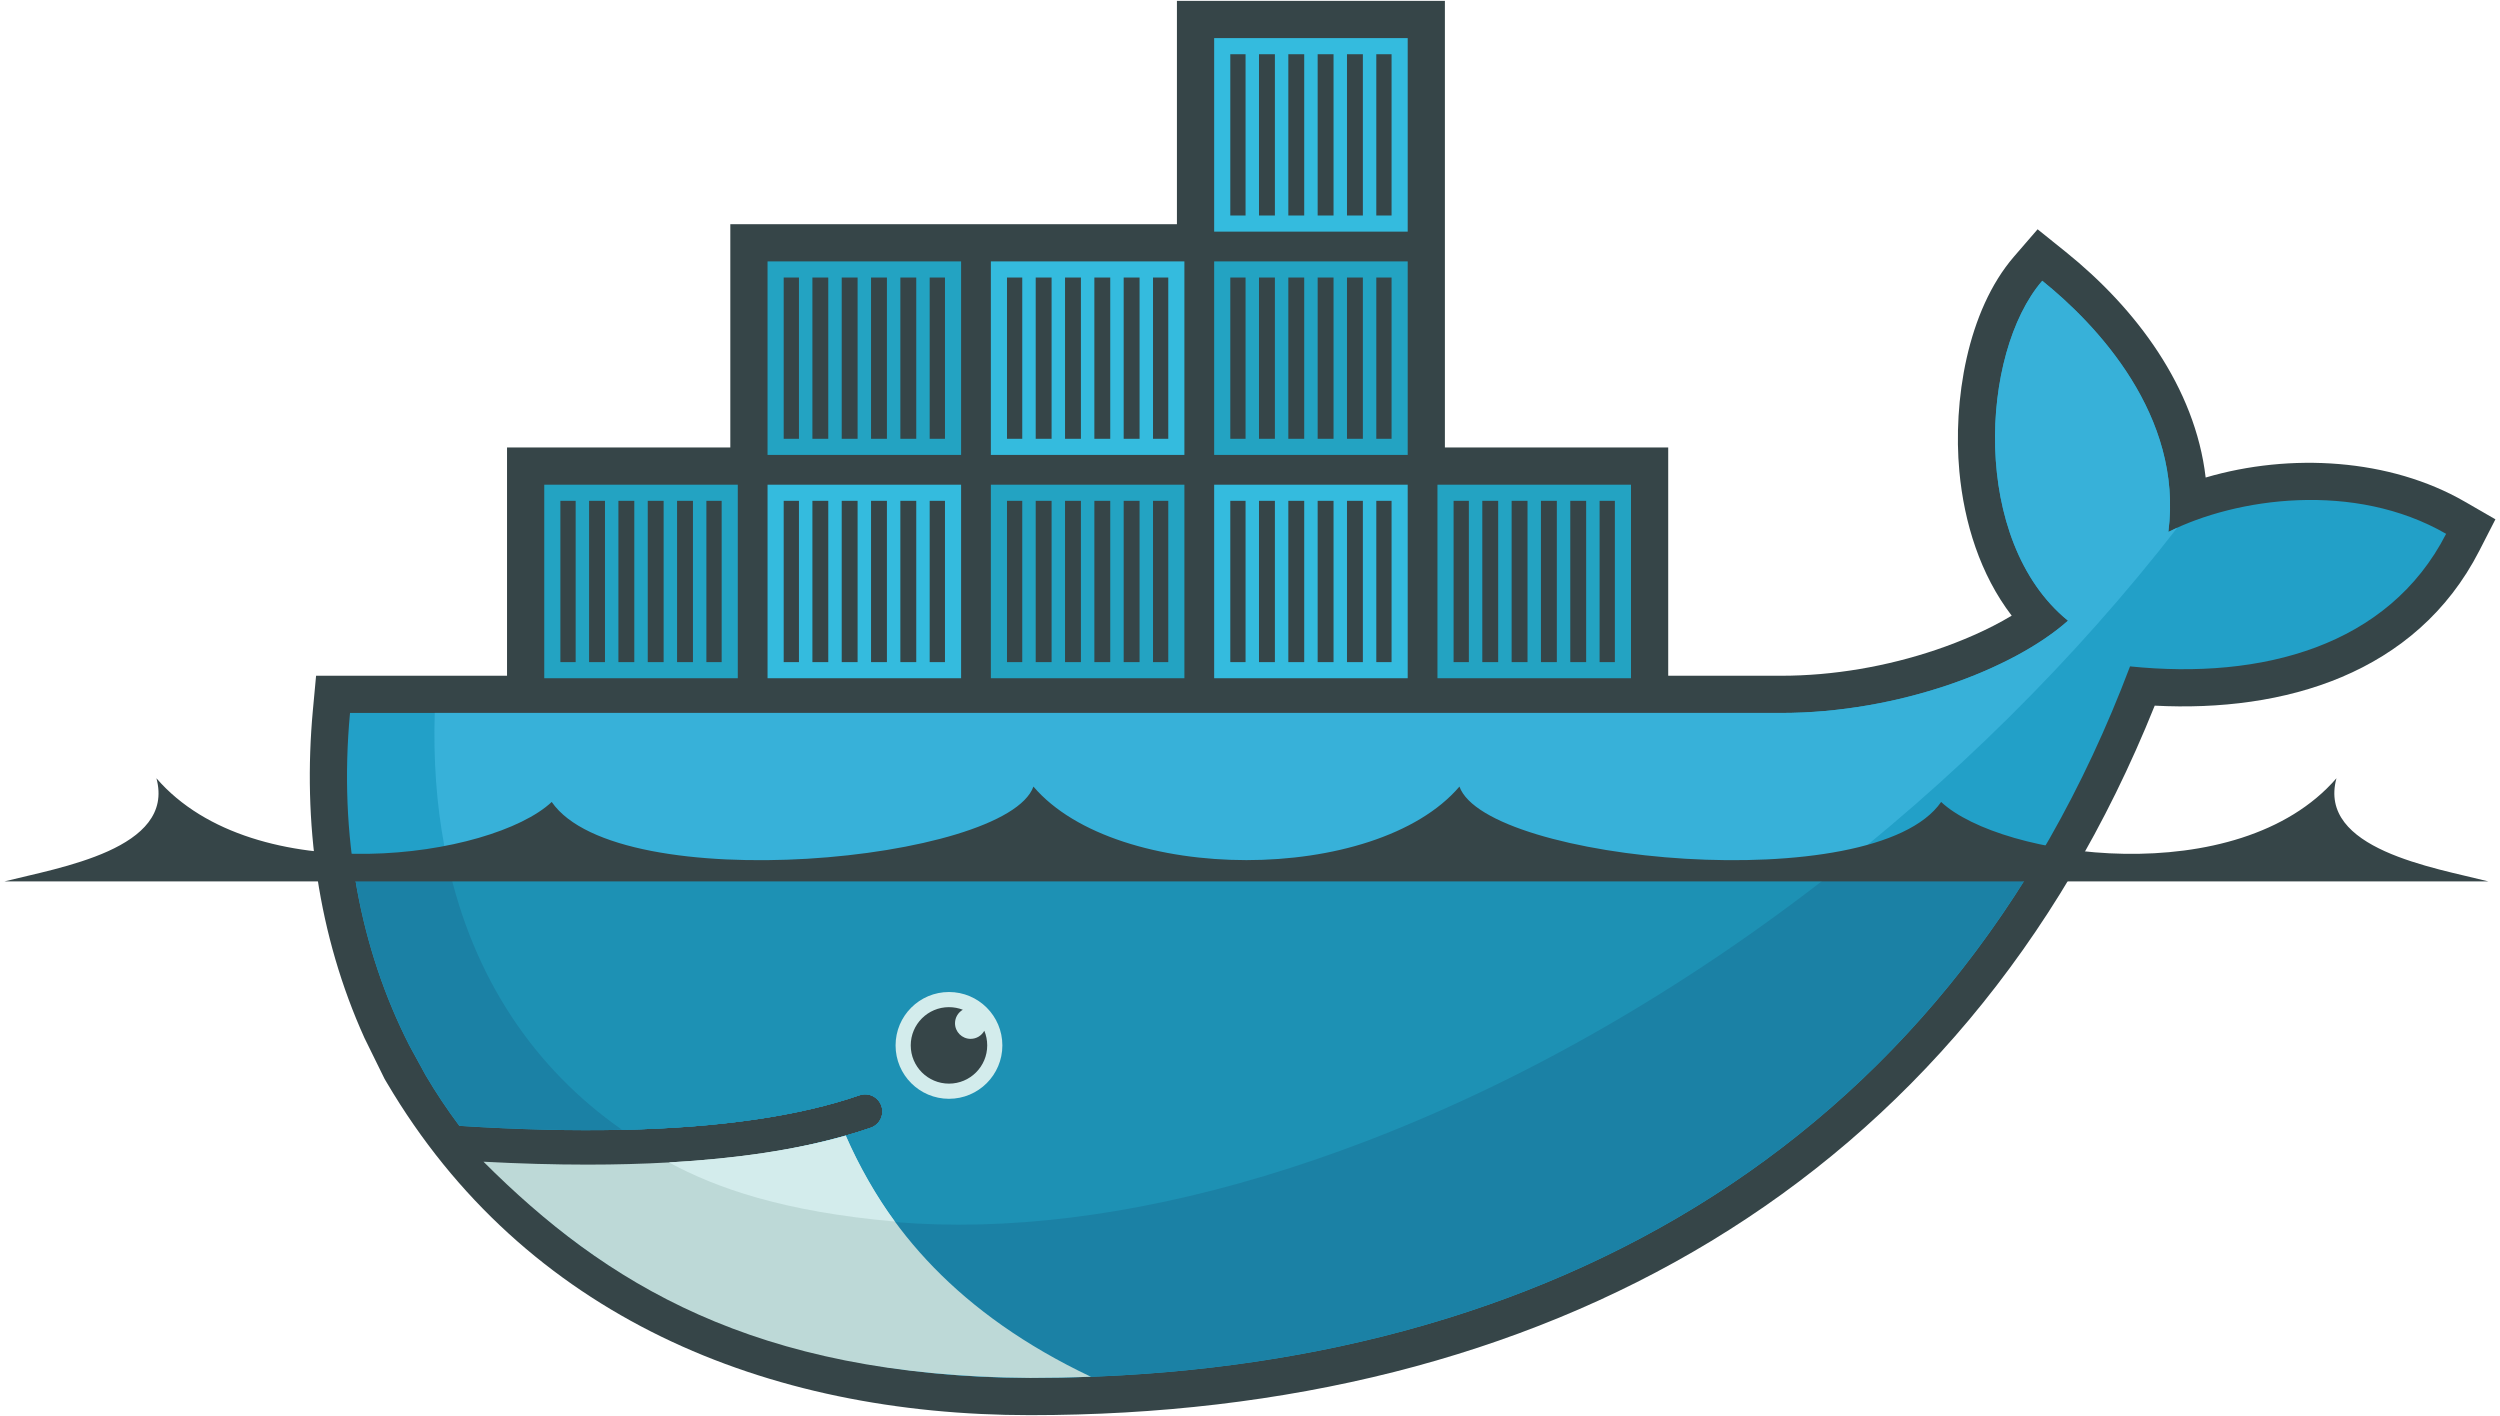 <?xml version="1.0" encoding="UTF-8" standalone="no"?>
<svg
   xmlns:dc="http://purl.org/dc/elements/1.1/"
   xmlns:cc="http://creativecommons.org/ns#"
   xmlns:rdf="http://www.w3.org/1999/02/22-rdf-syntax-ns#"
   xmlns:svg="http://www.w3.org/2000/svg"
   xmlns="http://www.w3.org/2000/svg"
   id="svg2"
   version="1.1"
   viewBox="0 0 256 145"
   height="145"
   width="256">
  <defs
     id="defs48" />
  <g
     transform="translate(0,-70)"
     style="fill:none;fill-rule:evenodd;stroke:none;stroke-width:1"
     id="g4">
    <g
       transform="translate(0.471,70.09)"
       id="g4218">
      <path
         style="fill:#364548"
         d="m 147.488,45.732 22.866,0 0,23.375 11.562,0 c 5.339,0 10.831,-0.951 15.887,-2.664 2.484,-0.842 5.273,-2.015 7.724,-3.489 -3.228,-4.214 -4.876,-9.536 -5.361,-14.781 -0.659,-7.134 0.78,-16.42 5.609,-22.004 l 2.404,-2.78 2.864,2.302 c 7.211,5.794 13.276,13.889 14.345,23.118 8.683,-2.554 18.878,-1.95 26.531,2.467 l 3.14,1.812 -1.653,3.226 c -6.473,12.633 -20.005,16.546 -33.235,15.854 -19.797,49.308 -62.898,72.653 -115.157,72.653 -26.999,0 -51.77,-10.093 -65.876,-34.047 l -0.231,-0.391 -2.055,-4.181 C 32.084,95.657 30.5,84.106 31.574,72.564 l 0.322,-3.457 19.553,0 0,-23.375 22.865,0 0,-22.866 45.733,0 0,-22.866 27.44,0 0,45.732"
         id="path8" />
      <path
         style="fill:#22a0c8"
         d="m 221.57,54.38 c 1.533,-11.915 -7.384,-21.275 -12.914,-25.718 -6.373,7.368 -7.363,26.678 2.635,34.807 -5.58,4.956 -17.337,9.448 -29.376,9.448 l -146.545,0 c -1.171,12.567 1.036,24.14 6.074,34.045 l 1.667,3.049 c 1.056,1.791 2.209,3.52 3.455,5.185 l 5.36e-4,0 c 6.025,0.387 11.579,0.521 16.661,0.408 l 0.002,0 c 9.987,-0.221 18.136,-1.399 24.312,-3.54 0.92,-0.32 1.922,0.168 2.24,1.087 0.318,0.918 -0.169,1.921 -1.087,2.24 -0.821,0.284 -1.677,0.551 -2.562,0.803 -0.001,5.4e-4 -0.002,5.4e-4 -0.003,10e-4 -4.863,1.388 -10.077,2.323 -16.805,2.738 0.399,0.006 -0.416,0.06 -0.418,0.06 -0.229,0.014 -0.517,0.047 -0.747,0.059 -2.648,0.148 -5.506,0.179 -8.428,0.179 -3.196,0 -6.343,-0.06 -9.862,-0.239 l -0.09,0.059 c 12.21,13.724 31.302,21.955 55.233,21.955 50.648,0 93.609,-22.452 112.632,-72.858 13.497,1.385 26.468,-2.057 32.368,-13.574 -9.399,-5.424 -21.484,-3.694 -28.443,-0.197"
         id="path10" />
      <path
         style="fill:#37b1d9"
         d="m 221.57,54.38 c 1.533,-11.915 -7.384,-21.275 -12.914,-25.718 -6.373,7.368 -7.363,26.678 2.635,34.807 -5.58,4.956 -17.337,9.448 -29.376,9.448 l -137.867,0 c -0.598,19.246 6.544,33.855 19.181,42.687 l 0.002,0 c 9.987,-0.221 18.136,-1.399 24.312,-3.54 0.92,-0.32 1.922,0.168 2.24,1.087 0.318,0.918 -0.169,1.921 -1.087,2.24 -0.821,0.284 -1.677,0.551 -2.562,0.803 -0.001,5.4e-4 -0.002,5.4e-4 -0.003,10e-4 -4.863,1.388 -10.525,2.443 -17.254,2.858 -0.002,0 -0.163,-0.156 -0.165,-0.155 17.237,8.842 42.23,8.81 70.885,-2.197 32.131,-12.343 62.029,-35.86 82.89,-62.757 -0.315,0.142 -0.621,0.288 -0.917,0.436"
         id="path12" />
      <path
         style="fill:#1b81a5"
         d="m 35.645,88.186 c 0.911,6.732 2.88,13.035 5.8,18.776 l 1.667,3.049 c 1.056,1.791 2.209,3.52 3.455,5.185 6.026,0.387 11.581,0.521 16.664,0.408 9.987,-0.221 18.136,-1.399 24.312,-3.54 0.92,-0.32 1.922,0.168 2.24,1.087 0.318,0.918 -0.169,1.921 -1.087,2.24 -0.821,0.284 -1.677,0.551 -2.562,0.803 -0.001,5.4e-4 -0.002,5.4e-4 -0.003,10e-4 -4.863,1.388 -10.495,2.383 -17.224,2.798 -0.231,0.014 -0.634,0.017 -0.867,0.029 -2.647,0.149 -5.476,0.239 -8.398,0.239 -3.195,0 -6.463,-0.061 -9.981,-0.239 12.21,13.724 31.421,21.985 55.352,21.985 43.36,0 81.084,-16.458 102.979,-52.822 l -172.348,0"
         id="path14" />
      <path
         style="fill:#1d91b4"
         d="m 45.367,88.186 c 2.592,11.819 8.821,21.099 17.864,27.418 9.987,-0.221 18.136,-1.399 24.312,-3.54 0.92,-0.32 1.922,0.168 2.24,1.087 0.318,0.918 -0.169,1.921 -1.087,2.24 -0.821,0.284 -1.677,0.551 -2.562,0.803 -0.001,5.4e-4 -0.002,5.4e-4 -0.003,10e-4 -4.863,1.388 -10.615,2.383 -17.343,2.798 17.236,8.84 42.157,8.713 70.81,-2.293 17.334,-6.66 34.017,-16.574 48.984,-28.515 l -143.214,0"
         id="path16" />
      <path
         style="fill:#23a3c2"
         d="m 55.261,49.543 19.817,0 0,19.818 -19.817,0 0,-19.818 z m 1.651,1.652 1.564,0 0,16.516 -1.564,0 0,-16.516 z m 2.94,0 1.627,0 0,16.516 -1.627,0 0,-16.516 z m 3.002,0 1.627,0 0,16.516 -1.627,0 0,-16.516 z m 3.003,0 1.627,0 0,16.516 -1.627,0 0,-16.516 z m 3.003,0 1.627,0 0,16.516 -1.627,0 0,-16.516 z m 3.002,0 1.565,0 0,16.516 -1.565,0 0,-16.516 z"
         id="path18" />
      <path
         style="fill:#23a3c2"
         d="m 78.126,26.677 19.819,0 0,19.817 -19.819,0 0,-19.817 z m 1.653,1.652 1.563,0 0,16.514 -1.563,0 0,-16.514 z m 2.94,0 1.625,0 0,16.514 -1.625,0 0,-16.514 z m 3.001,0 1.627,0 0,16.514 -1.627,0 0,-16.514 z m 3.003,0 1.627,0 0,16.514 -1.627,0 0,-16.514 z m 3.003,0 1.627,0 0,16.514 -1.627,0 0,-16.514 z m 3.002,0 1.566,0 0,16.514 -1.566,0 0,-16.514 z"
         id="path20" />
      <path
         style="fill:#34bbde"
         d="m 78.126,49.543 19.819,0 0,19.818 -19.819,0 0,-19.818 z m 1.653,1.652 1.563,0 0,16.516 -1.563,0 0,-16.516 z m 2.94,0 1.625,0 0,16.516 -1.625,0 0,-16.516 z m 3.001,0 1.627,0 0,16.516 -1.627,0 0,-16.516 z m 3.003,0 1.627,0 0,16.516 -1.627,0 0,-16.516 z m 3.003,0 1.627,0 0,16.516 -1.627,0 0,-16.516 z m 3.002,0 1.566,0 0,16.516 -1.566,0 0,-16.516 z"
         id="path22" />
      <path
         style="fill:#23a3c2"
         d="m 100.993,49.543 19.818,0 0,19.818 -19.818,0 0,-19.818 z m 1.652,1.652 1.563,0 0,16.516 -1.563,0 0,-16.516 z m 2.94,0 1.627,0 0,16.516 -1.627,0 0,-16.516 z m 3.003,0 1.627,0 0,16.516 -1.627,0 0,-16.516 z m 3.003,0 1.627,0 0,16.516 -1.627,0 0,-16.516 z m 3.002,0 1.628,0 0,16.516 -1.628,0 0,-16.516 z m 3.003,0 1.564,0 0,16.516 -1.564,0 0,-16.516 z"
         id="path24" />
      <path
         style="fill:#34bbde"
         d="m 100.993,26.677 19.818,0 0,19.817 -19.818,0 0,-19.817 z m 1.652,1.652 1.563,0 0,16.514 -1.563,0 0,-16.514 z m 2.94,0 1.627,0 0,16.514 -1.627,0 0,-16.514 z m 3.003,0 1.627,0 0,16.514 -1.627,0 0,-16.514 z m 3.003,0 1.627,0 0,16.514 -1.627,0 0,-16.514 z m 3.002,0 1.628,0 0,16.514 -1.628,0 0,-16.514 z m 3.003,0 1.564,0 0,16.514 -1.564,0 0,-16.514 z"
         id="path26" />
      <path
         style="fill:#34bbde"
         d="m 123.859,49.543 19.818,0 0,19.818 -19.818,0 0,-19.818 z m 1.652,1.652 1.563,0 0,16.516 -1.563,0 0,-16.516 z m 2.94,0 1.627,0 0,16.516 -1.627,0 0,-16.516 z m 3.002,0 1.627,0 0,16.516 -1.627,0 0,-16.516 z m 3.003,0 1.627,0 0,16.516 -1.627,0 0,-16.516 z m 3.003,0 1.627,0 0,16.516 -1.627,0 0,-16.516 z m 3.002,0 1.564,0 0,16.516 -1.564,0 0,-16.516 z"
         id="path28" />
      <path
         style="fill:#23a3c2"
         d="m 123.859,26.677 19.818,0 0,19.817 -19.818,0 0,-19.817 z m 1.652,1.652 1.563,0 0,16.514 -1.563,0 0,-16.514 z m 2.94,0 1.627,0 0,16.514 -1.627,0 0,-16.514 z m 3.002,0 1.627,0 0,16.514 -1.627,0 0,-16.514 z m 3.003,0 1.627,0 0,16.514 -1.627,0 0,-16.514 z m 3.003,0 1.627,0 0,16.514 -1.627,0 0,-16.514 z m 3.002,0 1.564,0 0,16.514 -1.564,0 0,-16.514 z"
         id="path30" />
      <path
         style="fill:#34bbde"
         d="m 123.859,3.811 19.818,0 0,19.818 -19.818,0 0,-19.818 z m 1.652,1.651 1.563,0 0,16.516 -1.563,0 0,-16.516 z m 2.94,0 1.627,0 0,16.516 -1.627,0 0,-16.516 z m 3.002,0 1.627,0 0,16.516 -1.627,0 0,-16.516 z m 3.003,0 1.627,0 0,16.516 -1.627,0 0,-16.516 z m 3.003,0 1.627,0 0,16.516 -1.627,0 0,-16.516 z m 3.002,0 1.564,0 0,16.516 -1.564,0 0,-16.516 z"
         id="path32" />
      <path
         style="fill:#23a3c2"
         d="m 146.725,49.543 19.818,0 0,19.818 -19.818,0 0,-19.818 z m 1.651,1.652 1.565,0 0,16.516 -1.565,0 0,-16.516 z m 2.94,0 1.627,0 0,16.516 -1.627,0 0,-16.516 z m 3.003,0 1.627,0 0,16.516 -1.627,0 0,-16.516 z m 3.002,0 1.627,0 0,16.516 -1.627,0 0,-16.516 z m 3.004,0 1.626,0 0,16.516 -1.626,0 0,-16.516 z m 3.002,0 1.564,0 0,16.516 -1.564,0 0,-16.516 z"
         id="path34" />
      <path
         style="fill:#d3ecec"
         d="m 96.704,101.492 c 3.019,0 5.467,2.449 5.467,5.468 0,3.019 -2.448,5.467 -5.467,5.467 -3.02,0 -5.468,-2.448 -5.468,-5.467 0,-3.019 2.448,-5.468 5.468,-5.468"
         id="path36" />
      <path
         style="fill:#364548"
         d="m 96.704,103.043 c 0.5,0 0.977,0.094 1.418,0.265 -0.477,0.276 -0.8,0.793 -0.8,1.384 0,0.883 0.716,1.597 1.598,1.597 0.605,0 1.13,-0.336 1.402,-0.832 0.192,0.462 0.298,0.97 0.298,1.502 0,2.162 -1.753,3.915 -3.916,3.915 -2.162,0 -3.916,-1.753 -3.916,-3.915 0,-2.163 1.754,-3.917 3.916,-3.917"
         id="path38" />
      <path
         style="fill:#364548"
         d="m 0,90.162 254.327,0 c -5.538,-1.405 -17.521,-3.302 -15.545,-10.56 -10.069,11.652 -34.353,8.174 -40.481,2.429 -6.825,9.898 -46.555,6.136 -49.326,-1.575 -8.556,10.041 -35.067,10.041 -43.623,0 -2.772,7.711 -42.501,11.473 -49.327,1.575 C 49.898,87.777 25.616,91.254 15.546,79.603 17.522,86.86 5.539,88.758 0,90.162"
         id="path40" />
      <path
         style="fill:#bdd9d7"
         d="M 111.237,140.89 C 97.698,134.465 90.266,125.731 86.131,116.196 c -5.029,1.436 -11.075,2.353 -18.099,2.747 -2.646,0.148 -5.43,0.224 -8.351,0.224 -3.368,0 -6.916,-0.1 -10.642,-0.297 12.417,12.409 27.692,21.964 55.975,22.138 2.088,0 4.161,-0.041 6.224,-0.118"
         id="path42" />
      <path
         style="fill:#d3ecec"
         d="m 91.16,124.994 c -1.873,-2.543 -3.691,-5.739 -5.026,-8.799 -5.03,1.436 -11.077,2.354 -18.103,2.749 4.825,2.619 11.727,5.047 23.129,6.051"
         id="path44" />
    </g>
  </g>
</svg>
